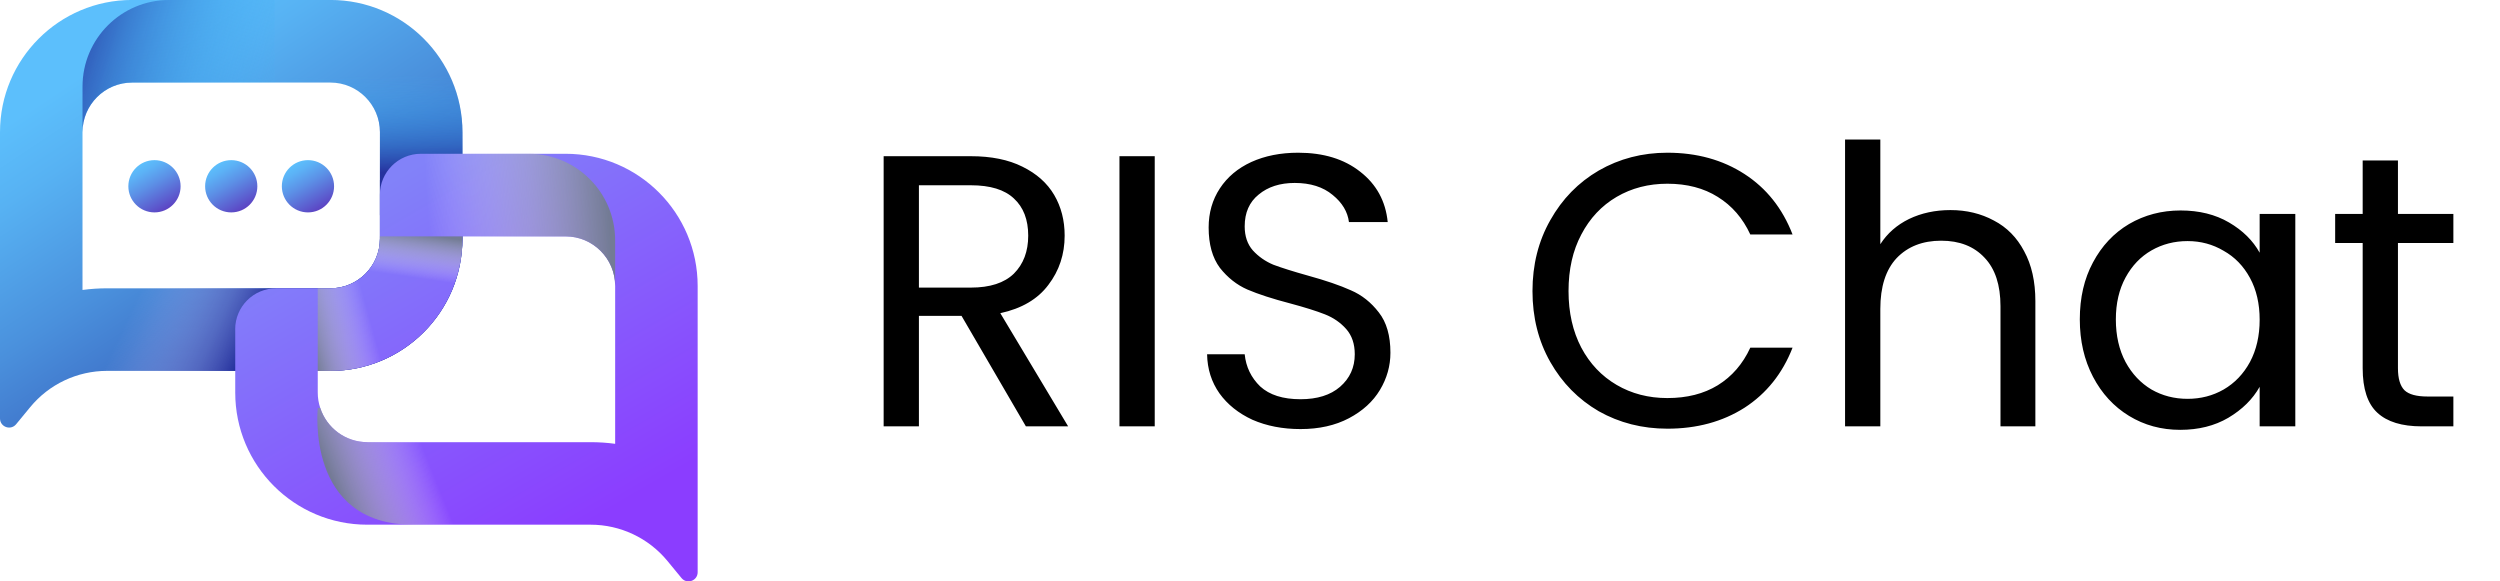 <svg width="129" height="30" viewBox="0 0 129 30" fill="none" xmlns="http://www.w3.org/2000/svg">
<g clip-path="url(#clip0_17_133)">
<path d="M0 6.817V21.591C0 22.033 0.552 22.231 0.832 21.89L1.556 21.011C2.531 19.824 3.988 19.137 5.522 19.137H17.047C20.811 19.137 23.862 16.084 23.862 12.317V6.815C23.862 3.05 20.811 -0.002 17.05 -0.002H6.812C3.05 -0.001 0 3.052 0 6.817ZM4.258 6.817C4.258 5.407 5.406 4.26 6.814 4.26H17.05C18.459 4.26 19.605 5.407 19.605 6.817V12.318C19.605 13.729 18.459 14.877 17.05 14.877H5.522C5.096 14.877 4.674 14.905 4.257 14.962V6.817H4.258Z" fill="url(#paint0_linear_17_133)"/>
<path d="M12.108 0H17.05C20.813 0 23.862 3.052 23.862 6.817V11.107H19.604V6.817C19.604 5.408 18.457 4.26 17.049 4.26H12.107V0H12.108Z" fill="url(#paint1_linear_17_133)"/>
<path d="M4.258 9.288V14.963C4.676 14.906 5.097 14.877 5.523 14.877H17.05C18.459 14.877 19.605 13.73 19.605 12.319V9.288H23.863V12.319C23.863 16.086 20.813 19.139 17.049 19.139H5.522C3.988 19.139 2.531 19.826 1.556 21.014L0.832 21.892C0.552 22.232 0 22.034 0 21.593V9.288H4.258Z" fill="url(#paint2_linear_17_133)"/>
<path d="M12.138 16.994V20.257C12.138 24.021 15.187 27.074 18.95 27.074H30.477C32.011 27.074 33.468 27.762 34.443 28.949L35.166 29.827C35.447 30.167 35.999 29.969 35.999 29.528V14.756C35.999 10.988 32.948 7.935 29.184 7.935H21.717C20.549 7.935 19.602 8.882 19.602 10.052V12.317C19.602 13.729 18.456 14.876 17.047 14.876H14.25C13.082 14.876 12.135 15.824 12.135 16.993L12.138 16.994ZM18.95 22.814C17.817 22.814 16.855 22.073 16.524 21.049C16.44 20.798 16.396 20.532 16.396 20.256V19.139H17.05C20.813 19.139 23.862 16.084 23.862 12.319V12.198H29.187C30.597 12.198 31.742 13.342 31.742 14.756V22.901C31.325 22.844 30.903 22.816 30.477 22.816H18.95V22.814Z" fill="url(#paint3_linear_17_133)"/>
<path d="M4.258 4.468V6.817C4.258 5.408 5.406 4.26 6.814 4.26H14.172V0H8.723C6.257 0 4.258 2 4.258 4.468Z" fill="url(#paint4_linear_17_133)"/>
<path style="mix-blend-mode:multiply" opacity="0.93" d="M31.742 12.405V14.754C31.742 13.345 30.594 12.197 29.186 12.197H21.828V7.935H27.277C29.743 7.935 31.742 9.936 31.742 12.404V12.405Z" fill="url(#paint5_linear_17_133)"/>
<path style="mix-blend-mode:multiply" opacity="0.93" d="M16.395 14.877V19.139H17.049C20.811 19.139 23.86 16.085 23.86 12.319V12.198H19.602V12.319C19.602 13.73 18.456 14.877 17.047 14.877H16.393H16.395Z" fill="url(#paint6_linear_17_133)"/>
<path style="mix-blend-mode:multiply" opacity="0.93" d="M16.395 14.877V19.139H17.049C20.811 19.139 23.86 16.085 23.86 12.319V12.198H19.602V12.319C19.602 13.73 18.456 14.877 17.047 14.877H16.393H16.395Z" fill="url(#paint7_linear_17_133)"/>
<path style="mix-blend-mode:multiply" opacity="0.93" d="M21.308 27.076H28.852V22.814H18.951C17.819 22.814 16.856 22.073 16.525 21.049H16.398C16.398 21.049 15.748 27.074 21.309 27.074L21.308 27.076Z" fill="url(#paint8_linear_17_133)"/>
<path d="M15.891 10.96C16.635 10.96 17.238 10.356 17.238 9.611C17.238 8.866 16.635 8.263 15.891 8.263C15.147 8.263 14.543 8.866 14.543 9.611C14.543 10.356 15.147 10.96 15.891 10.96Z" fill="url(#paint9_linear_17_133)"/>
<path d="M11.932 10.96C12.676 10.96 13.279 10.356 13.279 9.611C13.279 8.866 12.676 8.263 11.932 8.263C11.187 8.263 10.584 8.866 10.584 9.611C10.584 10.356 11.187 10.96 11.932 10.96Z" fill="url(#paint10_linear_17_133)"/>
<path d="M7.971 10.96C8.715 10.96 9.319 10.356 9.319 9.611C9.319 8.866 8.715 8.263 7.971 8.263C7.227 8.263 6.623 8.866 6.623 9.611C6.623 10.356 7.227 10.96 7.971 10.96Z" fill="url(#paint11_linear_17_133)"/>
</g>
<path d="M52.936 22L49.616 16.3H47.416V22H45.596V8.06H50.096C51.149 8.06 52.036 8.24 52.756 8.6C53.489 8.96 54.036 9.447 54.396 10.06C54.756 10.673 54.936 11.373 54.936 12.16C54.936 13.12 54.656 13.967 54.096 14.7C53.549 15.433 52.723 15.92 51.616 16.16L55.116 22H52.936ZM47.416 14.84H50.096C51.083 14.84 51.823 14.6 52.316 14.12C52.809 13.627 53.056 12.973 53.056 12.16C53.056 11.333 52.809 10.693 52.316 10.24C51.836 9.787 51.096 9.56 50.096 9.56H47.416V14.84ZM59.584 8.06V22H57.764V8.06H59.584ZM67.106 22.14C66.186 22.14 65.359 21.98 64.626 21.66C63.906 21.327 63.339 20.873 62.926 20.3C62.512 19.713 62.299 19.04 62.286 18.28H64.226C64.292 18.933 64.559 19.487 65.026 19.94C65.506 20.38 66.199 20.6 67.106 20.6C67.972 20.6 68.652 20.387 69.146 19.96C69.652 19.52 69.906 18.96 69.906 18.28C69.906 17.747 69.759 17.313 69.466 16.98C69.172 16.647 68.806 16.393 68.366 16.22C67.926 16.047 67.332 15.86 66.586 15.66C65.666 15.42 64.926 15.18 64.366 14.94C63.819 14.7 63.346 14.327 62.946 13.82C62.559 13.3 62.366 12.607 62.366 11.74C62.366 10.98 62.559 10.307 62.946 9.72C63.332 9.133 63.872 8.68 64.566 8.36C65.272 8.04 66.079 7.88 66.986 7.88C68.292 7.88 69.359 8.207 70.186 8.86C71.026 9.513 71.499 10.38 71.606 11.46H69.606C69.539 10.927 69.259 10.46 68.766 10.06C68.272 9.647 67.619 9.44 66.806 9.44C66.046 9.44 65.426 9.64 64.946 10.04C64.466 10.427 64.226 10.973 64.226 11.68C64.226 12.187 64.366 12.6 64.646 12.92C64.939 13.24 65.292 13.487 65.706 13.66C66.132 13.82 66.726 14.007 67.486 14.22C68.406 14.473 69.146 14.727 69.706 14.98C70.266 15.22 70.746 15.6 71.146 16.12C71.546 16.627 71.746 17.32 71.746 18.2C71.746 18.88 71.566 19.52 71.206 20.12C70.846 20.72 70.312 21.207 69.606 21.58C68.899 21.953 68.066 22.14 67.106 22.14ZM79.076 15.02C79.076 13.66 79.383 12.44 79.996 11.36C80.609 10.267 81.443 9.413 82.496 8.8C83.563 8.187 84.743 7.88 86.036 7.88C87.556 7.88 88.883 8.247 90.016 8.98C91.149 9.713 91.976 10.753 92.496 12.1H90.316C89.929 11.26 89.369 10.613 88.636 10.16C87.916 9.707 87.049 9.48 86.036 9.48C85.063 9.48 84.189 9.707 83.416 10.16C82.643 10.613 82.036 11.26 81.596 12.1C81.156 12.927 80.936 13.9 80.936 15.02C80.936 16.127 81.156 17.1 81.596 17.94C82.036 18.767 82.643 19.407 83.416 19.86C84.189 20.313 85.063 20.54 86.036 20.54C87.049 20.54 87.916 20.32 88.636 19.88C89.369 19.427 89.929 18.78 90.316 17.94H92.496C91.976 19.273 91.149 20.307 90.016 21.04C88.883 21.76 87.556 22.12 86.036 22.12C84.743 22.12 83.563 21.82 82.496 21.22C81.443 20.607 80.609 19.76 79.996 18.68C79.383 17.6 79.076 16.38 79.076 15.02ZM100.645 10.84C101.472 10.84 102.219 11.02 102.885 11.38C103.552 11.727 104.072 12.253 104.445 12.96C104.832 13.667 105.025 14.527 105.025 15.54V22H103.225V15.8C103.225 14.707 102.952 13.873 102.405 13.3C101.859 12.713 101.112 12.42 100.165 12.42C99.205 12.42 98.439 12.72 97.865 13.32C97.305 13.92 97.025 14.793 97.025 15.94V22H95.205V7.2H97.025V12.6C97.385 12.04 97.879 11.607 98.505 11.3C99.145 10.993 99.859 10.84 100.645 10.84ZM107.318 16.48C107.318 15.36 107.545 14.38 107.998 13.54C108.452 12.687 109.072 12.027 109.858 11.56C110.658 11.093 111.545 10.86 112.518 10.86C113.478 10.86 114.312 11.067 115.018 11.48C115.725 11.893 116.252 12.413 116.598 13.04V11.04H118.438V22H116.598V19.96C116.238 20.6 115.698 21.133 114.978 21.56C114.272 21.973 113.445 22.18 112.498 22.18C111.525 22.18 110.645 21.94 109.858 21.46C109.072 20.98 108.452 20.307 107.998 19.44C107.545 18.573 107.318 17.587 107.318 16.48ZM116.598 16.5C116.598 15.673 116.432 14.953 116.098 14.34C115.765 13.727 115.312 13.26 114.738 12.94C114.178 12.607 113.558 12.44 112.878 12.44C112.198 12.44 111.578 12.6 111.018 12.92C110.458 13.24 110.012 13.707 109.678 14.32C109.345 14.933 109.178 15.653 109.178 16.48C109.178 17.32 109.345 18.053 109.678 18.68C110.012 19.293 110.458 19.767 111.018 20.1C111.578 20.42 112.198 20.58 112.878 20.58C113.558 20.58 114.178 20.42 114.738 20.1C115.312 19.767 115.765 19.293 116.098 18.68C116.432 18.053 116.598 17.327 116.598 16.5ZM123.734 12.54V19C123.734 19.533 123.847 19.913 124.074 20.14C124.301 20.353 124.694 20.46 125.254 20.46H126.594V22H124.954C123.941 22 123.181 21.767 122.674 21.3C122.167 20.833 121.914 20.067 121.914 19V12.54H120.494V11.04H121.914V8.28H123.734V11.04H126.594V12.54H123.734Z" fill="black"/>
<defs>
<linearGradient id="paint0_linear_17_133" x1="18.606" y1="23.302" x2="5.223" y2="3.176" gradientUnits="userSpaceOnUse">
<stop stop-color="#26329E"/>
<stop offset="0.23" stop-color="#3559B8"/>
<stop offset="0.59" stop-color="#4A90DC"/>
<stop offset="0.86" stop-color="#57B2F3"/>
<stop offset="1" stop-color="#5CBFFC"/>
</linearGradient>
<linearGradient id="paint1_linear_17_133" x1="18.054" y1="8.941" x2="17.954" y2="3.94" gradientUnits="userSpaceOnUse">
<stop stop-color="#26329E"/>
<stop offset="0.3" stop-color="#2B63C0" stop-opacity="0.64"/>
<stop offset="0.63" stop-color="#3193E2" stop-opacity="0.3"/>
<stop offset="0.87" stop-color="#34B1F7" stop-opacity="0.08"/>
<stop offset="1" stop-color="#36BDFF" stop-opacity="0"/>
</linearGradient>
<linearGradient id="paint2_linear_17_133" x1="13.404" y1="16.265" x2="7.804" y2="13.705" gradientUnits="userSpaceOnUse">
<stop stop-color="#26329E"/>
<stop offset="0.3" stop-color="#6168C0" stop-opacity="0.64"/>
<stop offset="0.63" stop-color="#9B9DE2" stop-opacity="0.3"/>
<stop offset="0.87" stop-color="#BFBEF7" stop-opacity="0.08"/>
<stop offset="1" stop-color="#CDCBFF" stop-opacity="0"/>
</linearGradient>
<linearGradient id="paint3_linear_17_133" x1="19.534" y1="9.691" x2="29.772" y2="27.308" gradientUnits="userSpaceOnUse">
<stop stop-color="#8282F9"/>
<stop offset="0.2" stop-color="#8374FA"/>
<stop offset="1" stop-color="#8B3DFF"/>
</linearGradient>
<linearGradient id="paint4_linear_17_133" x1="2.943" y1="1.469" x2="14.875" y2="5.153" gradientUnits="userSpaceOnUse">
<stop stop-color="#26329E"/>
<stop offset="0.3" stop-color="#2B63C0" stop-opacity="0.64"/>
<stop offset="0.63" stop-color="#3193E2" stop-opacity="0.3"/>
<stop offset="0.87" stop-color="#34B1F7" stop-opacity="0.08"/>
<stop offset="1" stop-color="#36BDFF" stop-opacity="0"/>
</linearGradient>
<linearGradient id="paint5_linear_17_133" x1="22.113" y1="11.659" x2="31.4" y2="11.036" gradientUnits="userSpaceOnUse">
<stop stop-color="white" stop-opacity="0"/>
<stop offset="1" stop-color="#727D8D"/>
</linearGradient>
<linearGradient id="paint6_linear_17_133" x1="18.869" y1="15.647" x2="15.621" y2="16.549" gradientUnits="userSpaceOnUse">
<stop stop-color="white" stop-opacity="0"/>
<stop offset="1" stop-color="#727D8D"/>
</linearGradient>
<linearGradient id="paint7_linear_17_133" x1="20.087" y1="14.141" x2="20.413" y2="11.888" gradientUnits="userSpaceOnUse">
<stop stop-color="white" stop-opacity="0"/>
<stop offset="1" stop-color="#727D8D"/>
</linearGradient>
<linearGradient id="paint8_linear_17_133" x1="22.279" y1="24.201" x2="17.676" y2="26.053" gradientUnits="userSpaceOnUse">
<stop stop-color="white" stop-opacity="0"/>
<stop offset="1" stop-color="#727D8D"/>
</linearGradient>
<linearGradient id="paint9_linear_17_133" x1="16.565" y1="10.78" x2="15.215" y2="8.445" gradientUnits="userSpaceOnUse">
<stop stop-color="#5C43C3"/>
<stop offset="0.15" stop-color="#5C59CD"/>
<stop offset="0.55" stop-color="#5C90E6"/>
<stop offset="0.84" stop-color="#5CB2F6"/>
<stop offset="1" stop-color="#5CBFFC"/>
</linearGradient>
<linearGradient id="paint10_linear_17_133" x1="12.605" y1="10.78" x2="11.256" y2="8.445" gradientUnits="userSpaceOnUse">
<stop stop-color="#5C43C3"/>
<stop offset="0.15" stop-color="#5C59CD"/>
<stop offset="0.55" stop-color="#5C90E6"/>
<stop offset="0.84" stop-color="#5CB2F6"/>
<stop offset="1" stop-color="#5CBFFC"/>
</linearGradient>
<linearGradient id="paint11_linear_17_133" x1="8.646" y1="10.78" x2="7.295" y2="8.445" gradientUnits="userSpaceOnUse">
<stop stop-color="#5C43C3"/>
<stop offset="0.15" stop-color="#5C59CD"/>
<stop offset="0.55" stop-color="#5C90E6"/>
<stop offset="0.84" stop-color="#5CB2F6"/>
<stop offset="1" stop-color="#5CBFFC"/>
</linearGradient>
<clipPath id="clip0_17_133">
<rect width="36" height="30" fill="white"/>
</clipPath>
</defs>
</svg>
